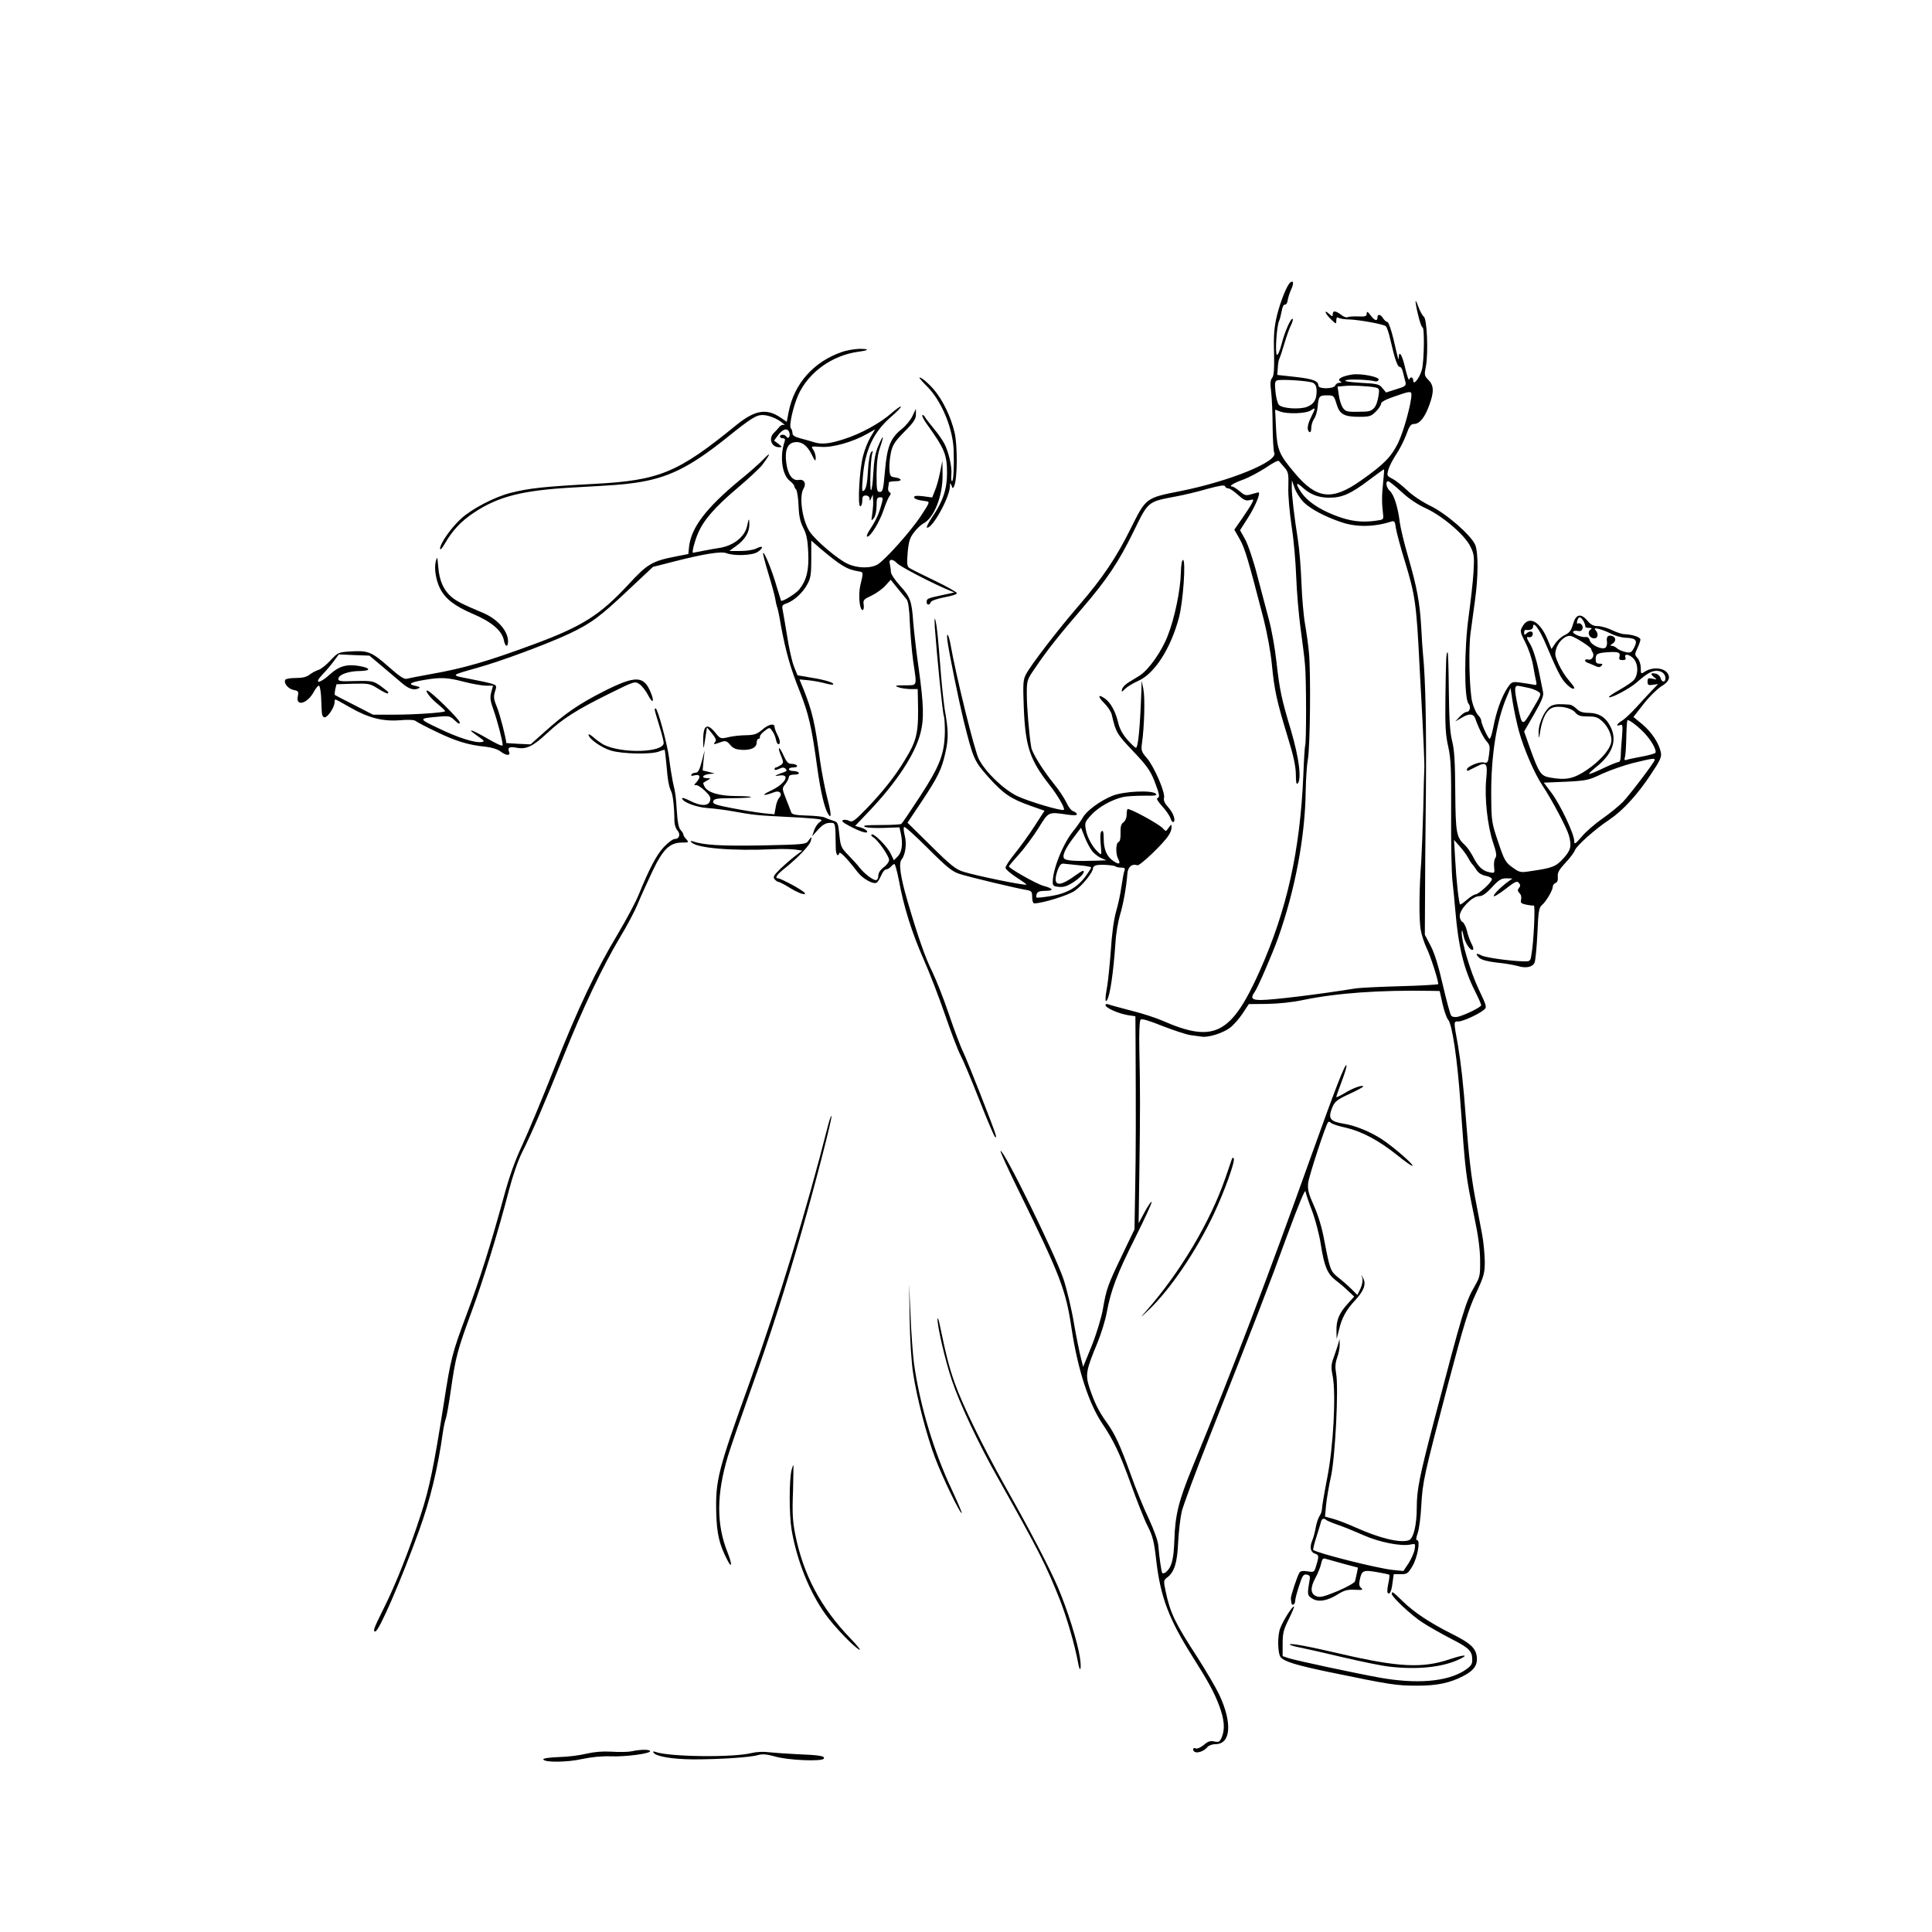 <?xml version="1.0" standalone="no"?>
<!DOCTYPE svg PUBLIC "-//W3C//DTD SVG 20010904//EN"
 "http://www.w3.org/TR/2001/REC-SVG-20010904/DTD/svg10.dtd">
<svg version="1.0" xmlns="http://www.w3.org/2000/svg"
 width="1080pt" height="1080pt" viewBox="0 0 1080 1080"
 preserveAspectRatio="xMidYMid meet">
<g transform="translate(0,1080) scale(0.1,-0.1)"
fill="#000000" stroke="none">
<path d="M7214 9222 c-18 -12 -55 -102 -76 -187 -15 -63 -19 -107 -16 -206 2
-94 -1 -131 -11 -142 -10 -12 -11 -32 -5 -79 4 -35 8 -121 8 -193 1 -71 5
-137 9 -146 24 -48 -248 -159 -523 -214 -197 -39 -193 -37 -280 -211 -78 -158
-155 -273 -285 -424 -122 -141 -273 -338 -300 -390 -16 -31 -17 -52 -12 -185
9 -218 33 -291 143 -432 48 -61 89 -132 81 -140 -10 -9 -198 47 -261 77 -76
37 -176 133 -214 206 -24 45 -129 472 -158 639 -10 58 -25 80 -18 25 10 -75
64 -338 90 -445 55 -220 59 -228 140 -320 84 -93 123 -120 236 -160 l77 -27
-55 -85 c-30 -47 -80 -116 -110 -153 -30 -37 -54 -73 -53 -81 0 -8 27 -31 60
-53 33 -21 59 -40 57 -41 -7 -7 -284 50 -353 72 -42 13 -72 37 -181 145 l-131
129 75 112 c97 146 116 186 137 280 18 79 17 123 -4 242 -5 33 -15 121 -21
195 -18 228 -22 264 -30 300 -6 24 -7 11 -4 -40 11 -154 44 -482 50 -491 3 -6
6 -45 6 -87 -2 -125 -26 -190 -137 -361 -54 -83 -102 -154 -107 -157 -5 -3
-57 -6 -116 -6 -77 0 -102 -2 -88 -10 10 -5 57 -8 106 -6 l88 3 7 -30 c13 -59
8 -106 -15 -131 l-23 -23 -19 39 c-21 42 -96 116 -106 105 -4 -4 1 -11 10 -16
25 -14 88 -104 88 -126 0 -11 -13 -29 -30 -41 -19 -15 -30 -31 -30 -47 0 -15
-6 -25 -14 -25 -17 0 -65 37 -91 70 -10 14 -39 45 -62 69 -41 42 -44 49 -51
115 -7 67 -8 71 -37 79 -16 5 -37 13 -47 18 -9 4 -53 9 -98 10 -64 2 -83 6
-87 18 -3 9 -16 43 -29 75 -23 59 -23 59 -3 84 10 14 19 31 19 38 0 9 11 14
31 14 17 0 28 4 24 10 -3 6 -17 10 -31 10 -13 0 -24 5 -24 10 0 6 12 10 26 10
14 0 23 4 19 10 -3 6 -17 10 -30 10 -19 0 -28 10 -45 47 -24 55 -37 53 -14 -2
15 -36 15 -40 -2 -52 -10 -7 -21 -13 -26 -13 -4 0 -8 -4 -8 -10 0 -6 10 -5 25
2 19 9 28 9 37 0 8 -8 7 -13 -8 -18 -10 -3 -28 -10 -39 -15 -16 -7 -13 -8 13
-4 64 9 31 -48 -51 -86 -56 -26 -41 -31 22 -7 30 11 47 -9 27 -32 -8 -8 -17
-32 -20 -54 l-7 -38 -62 6 c-34 4 -112 16 -173 28 -94 18 -111 24 -107 38 4
15 19 18 105 18 55 0 102 3 106 6 3 3 -34 6 -81 6 -95 0 -160 19 -178 52 -6
11 -9 21 -7 22 2 2 12 8 23 14 19 11 19 11 -2 12 -35 0 -27 18 10 23 l32 3
-33 9 -34 8 5 56 6 56 -13 -51 c-16 -62 -23 -74 -41 -74 -8 0 -17 -5 -20 -10
-4 -7 2 -9 19 -4 31 7 35 -10 9 -39 -14 -15 -15 -18 -3 -16 8 2 31 -13 51 -32
29 -28 34 -39 28 -57 -11 -30 -52 -29 -113 2 -26 13 -45 19 -43 12 6 -21 78
-48 140 -53 34 -2 98 -10 142 -18 117 -21 137 -23 275 -30 69 -3 149 -8 179
-11 49 -5 51 -7 33 -20 -11 -7 -25 -28 -31 -46 l-11 -33 34 38 c25 27 43 37
65 37 32 0 31 7 33 -137 0 -40 12 -57 20 -32 4 11 46 -33 102 -106 29 -38 89
-71 107 -59 6 3 17 22 25 40 8 19 20 34 28 34 7 0 19 7 26 15 7 8 16 15 20 15
4 0 15 -41 25 -91 26 -145 73 -294 137 -439 33 -74 87 -214 120 -310 33 -96
72 -200 88 -230 16 -30 63 -143 105 -250 42 -107 81 -199 87 -205 7 -7 8 -2 3
15 -13 44 -154 403 -181 460 -15 30 -51 126 -80 212 -29 86 -71 192 -92 235
-39 77 -82 201 -141 403 -38 132 -48 205 -31 225 21 26 30 87 18 133 -6 23 -8
46 -4 49 4 4 64 -50 134 -120 108 -108 136 -130 178 -143 57 -18 312 -79 367
-88 34 -6 37 -9 37 -41 0 -19 5 -35 11 -35 47 0 194 46 228 71 43 30 101 103
101 125 0 7 8 15 18 17 22 6 101 1 109 -7 4 -3 17 -6 31 -6 18 0 23 -4 18 -17
-4 -9 -11 -49 -17 -89 -5 -39 -19 -103 -30 -140 -12 -42 -24 -127 -29 -214 -6
-80 -15 -169 -20 -199 -13 -70 -13 -102 -1 -81 17 28 35 153 47 325 3 50 15
117 25 150 19 62 36 161 41 229 2 39 26 60 56 49 13 -5 143 118 174 166 10 14
18 35 17 46 0 19 -1 19 -16 -2 -15 -22 -16 -22 -32 -4 -20 24 -190 116 -198
108 -3 -4 -5 -19 -5 -34 0 -15 -8 -33 -18 -40 -13 -9 -17 -25 -16 -59 1 -30
-3 -48 -11 -51 -16 -6 -17 -67 -2 -95 15 -28 5 -33 -26 -12 -37 24 -55 65 -55
124 0 36 -3 49 -11 44 -8 -5 -10 -28 -6 -72 6 -64 6 -65 -14 -46 -31 28 -62
83 -69 127 -7 37 -5 43 31 82 40 44 116 86 179 100 19 4 71 7 114 7 63 -1 77
1 67 11 -21 21 -177 14 -241 -11 -70 -28 -147 -85 -168 -124 -10 -17 -32 -49
-51 -72 -59 -72 -118 -219 -116 -291 0 -16 8 -21 36 -23 27 -2 47 5 85 30 27
18 50 41 52 52 3 14 -8 10 -54 -23 -92 -66 -123 -52 -90 39 10 25 19 34 32 32
11 -1 49 -5 87 -9 37 -3 67 -9 67 -12 0 -4 -14 -26 -30 -48 -47 -64 -107 -98
-195 -112 -42 -7 -79 -11 -81 -8 -2 2 -2 12 2 21 4 11 18 16 45 16 53 0 49 13
-8 28 -40 11 -193 98 -193 109 0 3 26 33 57 68 32 35 80 101 109 147 57 92 53
90 162 74 34 -5 52 -4 52 2 0 6 -9 13 -20 17 -11 3 -28 25 -38 48 -11 23 -42
71 -71 106 -62 77 -121 172 -126 203 -12 69 -25 228 -25 297 0 78 1 81 46 146
66 98 134 184 260 330 145 169 207 262 293 438 81 166 77 162 236 192 44 8
123 27 174 42 67 18 96 23 99 15 2 -7 10 -12 18 -12 8 0 32 -16 54 -36 32 -29
45 -35 65 -30 24 6 25 5 14 -16 -6 -13 -31 -51 -55 -86 l-44 -63 31 -54 c28
-51 44 -102 134 -450 18 -72 39 -184 45 -250 14 -144 27 -203 87 -400 34 -109
46 -167 47 -213 0 -44 3 -59 10 -52 23 23 8 143 -37 296 -54 181 -63 222 -82
389 -8 72 -26 173 -40 225 -14 52 -44 165 -66 250 -22 87 -53 177 -69 206
l-28 50 44 69 c38 59 70 133 61 142 -2 1 -19 -3 -39 -9 -33 -10 -39 -9 -68 16
-17 14 -36 26 -41 26 -24 0 5 19 61 39 33 12 90 43 127 67 36 25 68 42 72 37
3 -4 17 -20 31 -36 22 -25 24 -35 22 -110 -2 -45 7 -142 18 -217 12 -74 23
-202 26 -285 3 -82 14 -211 24 -285 10 -74 22 -166 25 -204 8 -76 8 -443 1
-454 -2 -4 -7 -77 -10 -162 -18 -426 -92 -757 -244 -1098 -160 -357 -256 -405
-548 -276 -33 14 -108 39 -169 54 -60 16 -118 31 -127 35 -11 4 -18 3 -18 -4
0 -15 72 -47 126 -56 l41 -6 1 -147 c2 -413 2 -598 -2 -810 l-4 -234 -70 -146
c-80 -167 -87 -186 -107 -302 -8 -46 -36 -138 -62 -203 l-48 -118 -12 48 c-7
26 -25 113 -39 193 -13 80 -40 192 -59 250 -46 137 -337 731 -352 716 -3 -2
43 -103 102 -223 231 -471 263 -552 295 -768 34 -227 96 -419 170 -530 67
-100 100 -169 165 -350 32 -88 72 -190 91 -227 28 -55 36 -86 48 -195 24 -201
70 -324 202 -533 88 -139 121 -199 150 -276 28 -76 33 -129 14 -175 -11 -26
-16 -29 -42 -24 -22 5 -35 1 -58 -19 -17 -14 -37 -23 -45 -20 -8 4 -15 2 -15
-4 0 -29 52 -21 80 12 7 9 27 16 45 16 86 0 95 120 20 278 -19 40 -75 135
-123 210 -124 191 -150 244 -176 367 -12 58 -12 61 9 77 40 30 56 82 61 196 3
59 12 136 20 172 9 36 78 223 154 415 257 651 338 859 436 1130 64 173 100
260 102 245 2 -14 19 -63 37 -110 18 -47 40 -131 49 -189 19 -122 37 -163 84
-199 20 -15 51 -41 69 -59 l33 -31 -35 -39 c-48 -52 -65 -92 -64 -150 l1 -48
13 50 c16 69 40 112 91 167 48 52 62 89 45 121 l-11 22 6 -22 c3 -12 -2 -38
-11 -57 l-17 -35 -32 32 c-18 18 -51 47 -74 65 -45 36 -47 41 -80 213 -12 66
-34 138 -57 189 -31 69 -36 90 -32 129 5 39 99 327 112 339 3 3 10 0 17 -6 7
-6 44 -18 82 -26 90 -21 183 -71 285 -152 45 -37 84 -64 87 -61 7 7 -102 102
-166 145 -67 45 -155 81 -222 91 -67 11 -82 27 -67 72 17 51 27 59 107 96 39
18 72 36 72 39 0 12 -57 -8 -102 -36 -27 -16 -48 -26 -48 -22 0 4 14 43 30 86
17 44 29 84 27 90 -6 17 -62 -128 -202 -519 -242 -676 -427 -1163 -660 -1729
-76 -185 -96 -266 -100 -403 -4 -112 -15 -154 -48 -182 -9 -6 -17 -8 -20 -4
-5 9 -16 83 -22 153 -2 27 -24 87 -53 150 -28 58 -74 170 -102 250 -59 163
-87 224 -136 292 -43 60 -66 108 -93 188 -25 76 -20 100 44 254 20 49 44 125
52 170 23 124 57 214 160 419 52 104 93 193 91 198 -2 5 -19 -19 -38 -54 l-35
-65 4 282 c5 332 5 476 0 688 -2 98 1 162 7 168 7 7 46 -5 121 -35 62 -24 131
-47 155 -51 24 -3 53 -7 66 -9 37 -6 118 20 157 49 20 15 52 51 71 80 l35 53
102 1 c61 1 143 9 202 22 190 39 427 56 716 51 l47 -1 16 -72 c9 -39 23 -79
31 -88 23 -25 52 -222 69 -465 28 -394 29 -402 78 -640 21 -98 32 -181 32
-240 1 -84 -1 -94 -31 -146 -50 -87 -63 -129 -228 -757 -80 -306 -95 -381 -95
-477 0 -100 -18 -175 -44 -185 -47 -17 -161 10 -295 70 -47 21 -106 44 -130
50 l-44 12 6 66 c4 37 16 108 27 157 24 105 44 498 29 577 -6 35 -5 58 6 89 8
23 15 56 14 73 l-1 31 -8 -30 c-5 -16 -16 -50 -25 -75 -14 -38 -15 -54 -5
-103 19 -100 4 -395 -31 -570 -16 -82 -29 -159 -29 -171 0 -12 -6 -30 -14 -41
-7 -11 -17 -40 -21 -64 -4 -24 -13 -58 -20 -74 -15 -37 -9 -64 16 -72 22 -7
23 -14 7 -66 -11 -38 -12 -39 -48 -33 -26 4 -40 2 -46 -7 -13 -22 -50 -133
-48 -146 1 -7 2 -17 3 -23 2 -19 21 -10 21 10 0 11 10 49 22 85 18 56 24 66
42 63 15 -2 20 -9 18 -23 -15 -87 -15 -93 12 -110 34 -23 85 -15 145 23 37 23
55 27 96 25 41 -2 47 -1 34 10 -11 9 -13 21 -8 45 11 53 19 57 95 44 36 -6 68
-13 70 -15 3 -2 0 -24 -5 -48 -5 -23 -7 -47 -5 -51 11 -17 22 3 28 52 l7 50
39 0 c36 0 41 4 66 46 28 48 45 144 26 144 -8 0 -6 13 3 40 8 22 17 91 20 153
8 137 14 164 149 677 88 333 116 424 157 510 45 98 49 112 49 180 -1 41 -7
109 -15 150 -8 41 -25 134 -39 205 -22 119 -35 229 -51 435 -15 204 -28 315
-45 417 -25 138 -25 133 3 133 24 0 110 39 141 64 19 15 18 19 -28 116 -47 99
-97 268 -95 319 1 17 4 11 10 -19 8 -42 42 -91 54 -78 3 3 -1 18 -10 34 -8 16
-20 48 -25 72 -6 24 -18 46 -26 49 -7 3 -14 18 -14 33 0 38 70 110 107 110 19
0 40 14 73 50 39 42 52 50 81 50 l34 -1 -24 -17 c-40 -29 -81 -70 -81 -81 0
-6 29 11 64 38 55 43 66 48 76 36 10 -11 10 -18 1 -29 -9 -11 -8 -17 3 -29 9
-8 12 -23 9 -36 -4 -18 0 -22 28 -28 19 -4 38 -6 43 -5 9 3 0 -201 -13 -273
-6 -39 -7 -40 -46 -39 -76 2 -211 21 -234 33 -30 16 -36 9 -11 -14 13 -11 46
-20 97 -26 43 -4 95 -13 117 -19 45 -14 82 -7 94 18 5 9 12 82 16 162 5 123 9
147 25 160 23 19 61 83 61 103 0 8 7 18 16 21 10 4 14 16 12 35 -2 23 7 39 43
78 26 27 49 59 53 70 8 25 115 120 194 172 74 50 157 140 233 256 50 75 59 94
53 120 -10 50 -51 112 -103 156 l-50 41 57 73 c31 40 76 84 100 99 40 24 51
47 34 72 -21 32 -85 37 -128 9 -21 -14 -22 -13 -22 21 0 20 -8 44 -18 55 -16
18 -17 21 -1 55 9 19 17 41 17 49 0 13 -43 28 -90 30 -14 0 -45 11 -70 23 -25
12 -60 22 -78 22 -25 0 -40 8 -59 31 -37 43 -64 36 -80 -21 -10 -35 -20 -48
-46 -60 -17 -8 -41 -29 -53 -47 l-21 -31 -22 53 c-43 103 -105 136 -140 73
-15 -25 -14 -31 16 -90 18 -35 37 -92 43 -128 6 -36 14 -76 17 -89 5 -21 3
-23 -23 -17 -16 3 -48 8 -71 11 -41 5 -44 3 -68 -33 -31 -48 -61 -130 -77
-216 -7 -36 -16 -66 -21 -66 -8 0 -47 84 -47 103 0 6 -8 20 -19 31 -10 12 -24
44 -31 71 -16 64 -22 298 -9 390 5 39 16 118 24 177 19 133 19 268 2 311 -23
55 -163 177 -253 220 -45 22 -100 59 -129 87 -27 26 -64 55 -82 64 -30 15 -31
18 -22 50 5 19 25 58 44 86 19 28 44 78 56 110 17 48 26 60 44 60 30 0 59 35
84 103 28 76 27 112 -4 143 -23 23 -24 28 -14 77 14 78 6 266 -12 277 -7 5
-22 31 -31 57 -13 34 -17 40 -14 18 7 -51 30 -135 38 -135 12 0 9 -186 -3
-235 -12 -47 -49 -94 -49 -62 0 20 -16 23 -23 5 -2 -7 -12 22 -22 65 -16 71
-34 101 -36 60 -1 -23 -2 -17 -29 100 -13 53 -28 97 -34 97 -6 0 -17 9 -24 20
-14 24 -32 26 -32 5 0 -23 -16 -18 -39 13 -16 21 -20 23 -21 9 0 -15 -8 -18
-48 -16 -27 1 -53 -1 -59 -4 -6 -4 -22 2 -36 13 -31 24 -47 25 -47 3 0 -14 -2
-14 -20 2 -32 29 -23 2 10 -30 29 -28 30 -28 30 -6 0 15 4 20 13 14 6 -4 35
-9 62 -9 52 -2 183 -25 201 -37 6 -3 19 -41 28 -84 23 -101 39 -146 51 -144 6
1 14 -13 18 -31 4 -18 11 -43 14 -55 4 -19 -2 -24 -52 -39 l-57 -18 -20 24
c-18 23 -29 25 -122 30 -66 4 -95 9 -83 14 16 8 127 4 166 -6 7 -2 15 2 18 9
6 16 -100 37 -150 29 -55 -9 -84 -25 -66 -37 11 -7 10 -9 -4 -9 -10 0 -20 -7
-23 -15 -8 -20 -94 -21 -94 -1 0 26 -30 38 -130 49 l-100 11 3 41 c1 22 5 45
9 50 3 6 16 44 28 85 12 41 29 88 37 103 8 16 12 31 9 34 -9 9 -45 -73 -62
-141 -9 -36 -21 -63 -26 -60 -11 7 -2 159 12 189 5 11 11 37 15 57 3 21 11 37
18 35 6 -1 13 9 15 23 2 14 10 40 18 58 17 36 16 56 -2 44z m126 -562 c14 -8
20 -21 20 -46 0 -48 -15 -73 -53 -88 -40 -16 -137 -10 -157 10 -8 7 -17 41
-20 74 -5 48 -3 60 10 64 28 7 179 -3 200 -14z m349 -26 c21 -5 23 -8 17 -47
-11 -65 -30 -87 -76 -88 -99 -3 -108 -2 -125 24 -8 13 -18 44 -21 69 l-7 47
34 3 c38 5 141 0 178 -8z m201 -41 c-1 -51 -44 -207 -75 -270 -39 -78 -79
-119 -207 -209 -161 -114 -247 -105 -369 40 -89 105 -100 131 -106 253 l-5
103 27 -10 c41 -16 147 -12 173 6 27 19 27 14 2 -36 -22 -43 -26 -75 -10 -85
6 -4 10 6 10 22 0 16 7 39 16 52 9 13 18 43 20 68 5 58 9 63 53 63 36 0 38 -2
52 -47 17 -59 42 -73 127 -73 57 0 67 3 93 29 16 16 29 36 29 44 0 10 26 24
73 40 88 31 97 32 97 10z m-158 -488 c-8 -73 -8 -116 -1 -175 4 -35 4 -35 -41
-41 -79 -11 -143 -3 -228 30 -92 36 -155 80 -189 130 -31 46 -29 60 5 29 44
-41 90 -60 151 -60 72 -1 122 21 226 100 44 33 81 60 82 58 1 -1 -1 -33 -5
-71z m-446 -111 c39 -39 122 -83 212 -113 84 -29 184 -27 278 3 19 6 22 2 27
-36 4 -24 26 -108 51 -188 57 -187 64 -236 81 -575 3 -55 7 -138 10 -185 12
-219 19 -377 17 -400 -1 -14 -4 -115 -6 -225 -3 -110 -8 -240 -11 -290 -12
-151 -13 -317 -4 -378 5 -32 21 -80 34 -107 20 -40 65 -178 65 -201 0 -3 -96
-9 -212 -12 -117 -3 -229 -9 -248 -12 -205 -33 -464 -65 -532 -65 -51 0 -59
10 -34 45 18 26 98 211 130 300 95 267 152 567 155 825 1 63 6 142 12 175 13
72 17 488 6 598 -4 43 -14 115 -22 160 -8 45 -17 150 -20 232 -3 83 -12 191
-20 240 -20 126 -35 253 -34 295 l1 35 15 -43 c8 -24 31 -59 49 -78z m548 57
c40 -38 91 -72 138 -93 94 -44 218 -150 248 -214 21 -42 22 -56 17 -143 -3
-53 -16 -163 -27 -246 -25 -176 -26 -459 -1 -488 15 -19 8 -47 -12 -47 -7 0
-24 -12 -38 -27 l-24 -26 38 22 c40 24 64 22 74 -6 18 -52 47 -110 65 -129 16
-18 18 -30 12 -71 -6 -47 -8 -50 -32 -45 -26 5 -92 -24 -92 -40 0 -6 3 -8 8
-6 4 2 23 12 44 22 58 30 65 21 56 -70 -10 -103 7 -259 38 -353 19 -56 22 -76
13 -87 -6 -8 -9 -30 -7 -50 4 -35 4 -36 -26 -30 -39 8 -63 31 -91 86 -13 25
-33 54 -45 65 -49 45 -53 65 -55 300 -1 168 -5 235 -18 285 -12 49 -16 118
-18 283 -1 120 -4 215 -7 212 -8 -8 -9 -33 -12 -260 -2 -153 1 -206 16 -270
15 -68 17 -123 16 -375 -1 -162 2 -333 8 -380 5 -47 12 -116 15 -155 17 -205
47 -330 111 -457 19 -37 34 -72 34 -77 0 -11 -90 -55 -131 -65 -16 -3 -31 -1
-37 7 -5 6 -26 83 -46 169 -24 105 -46 178 -68 220 l-33 63 1 185 c0 102 2
376 5 610 3 365 -2 634 -16 770 -2 19 -7 87 -10 150 -8 143 -24 227 -74 400
-22 74 -42 160 -46 190 -10 83 -32 154 -55 175 -21 19 -27 55 -10 55 6 0 39
-27 74 -59z m1018 -723 c7 -13 11 -26 10 -30 -1 -5 8 -8 21 -8 16 0 18 -3 9
-9 -21 -13 -10 -46 16 -49 25 -4 31 25 10 47 -18 18 35 5 87 -21 22 -12 59
-22 83 -23 57 -2 68 -15 47 -55 -15 -28 -19 -31 -48 -25 -18 4 -39 13 -48 21
-8 8 -22 14 -30 14 -10 1 -9 3 4 11 21 13 22 35 1 43 -24 9 -36 -3 -31 -30 2
-13 -1 -28 -8 -34 -18 -15 -81 14 -88 40 -3 13 -12 21 -24 19 -25 -3 -75 19
-69 30 3 5 15 7 26 4 13 -3 22 1 26 12 7 17 -13 38 -27 29 -4 -2 -5 5 -2 16 7
26 19 25 35 -2z m-212 -126 c65 -153 87 -197 115 -224 26 -27 45 -35 45 -22 0
4 -14 22 -31 42 -18 20 -43 60 -56 89 -21 46 -23 58 -13 88 14 44 56 78 84 69
27 -8 111 -63 111 -72 0 -4 4 -12 8 -19 12 -19 -4 -45 -24 -40 -24 6 -25 -12
-1 -19 9 -3 27 -11 40 -17 16 -8 25 -8 34 1 9 9 7 12 -10 12 -17 0 -22 6 -22
24 0 31 9 36 67 40 61 4 72 -1 66 -25 -4 -14 0 -19 17 -19 16 0 20 4 16 15 -8
22 20 19 44 -5 29 -29 30 -92 2 -123 -9 -10 -45 -34 -80 -54 -35 -19 -61 -38
-58 -40 9 -9 117 48 155 82 56 49 83 65 111 65 30 0 50 -17 50 -42 0 -24 -21
-23 -27 1 -3 11 -14 22 -26 25 -29 7 -34 -1 -11 -19 18 -15 18 -15 -8 -9 -24
5 -28 3 -28 -16 0 -19 4 -22 29 -18 l30 4 -34 -35 c-19 -20 -58 -62 -87 -94
-29 -32 -65 -66 -80 -75 -30 -18 -38 -35 -12 -25 15 6 16 -2 11 -68 -4 -41 -7
-89 -7 -106 0 -20 -5 -33 -13 -33 -7 0 -46 -16 -86 -35 -41 -20 -76 -34 -78
-31 -2 2 15 18 38 37 94 74 121 151 81 228 -25 51 -64 75 -119 76 -35 0 -53 6
-70 23 -12 12 -30 23 -40 23 -56 4 -71 4 -95 -4 -36 -11 -78 -95 -77 -151 1
-40 2 -40 10 12 11 64 32 108 61 123 33 18 109 5 133 -23 16 -19 30 -23 72
-23 43 0 56 -5 82 -29 34 -33 56 -86 47 -119 -10 -42 -64 -102 -134 -150 -75
-51 -119 -60 -210 -43 -49 9 -60 26 -111 169 l-31 88 56 97 c41 71 54 103 50
122 -3 14 -14 69 -25 124 -12 57 -31 117 -46 143 -23 39 -24 44 -9 41 11 -2
20 4 22 15 4 20 -18 23 -36 5 -9 -9 -12 -8 -12 5 0 9 3 16 8 16 24 -4 42 3 42
18 0 34 37 -16 70 -95z m-92 -248 c15 -3 37 -12 49 -19 21 -14 21 -14 -30
-100 -57 -98 -58 -97 -82 15 -22 105 -21 122 10 115 14 -3 37 -8 53 -11z m-58
-238 c28 -102 87 -239 133 -308 53 -80 135 -235 147 -277 17 -61 11 -83 -30
-129 -42 -46 -61 -54 -179 -71 -62 -10 -65 -9 -106 20 -39 28 -46 40 -80 142
-37 110 -38 115 -39 267 -1 217 30 412 87 545 l21 49 12 -78 c7 -43 22 -115
34 -160z m715 -28 c35 -41 58 -89 48 -97 -4 -4 -39 -14 -78 -21 -38 -7 -76
-15 -84 -18 -9 -4 -12 1 -8 14 4 10 7 60 8 109 1 50 4 93 6 98 6 10 74 -44
108 -85z m45 -136 c0 -11 -137 -192 -178 -235 -21 -21 -71 -63 -113 -92 -42
-29 -95 -75 -117 -102 -37 -43 -42 -45 -42 -24 0 39 -77 201 -125 266 l-45 60
122 5 c116 6 128 8 203 44 44 20 123 48 175 61 108 26 120 28 120 17z m-3148
-505 c11 -16 35 -35 52 -43 l31 -13 -47 -2 c-121 -4 -169 -1 -186 9 -18 12 -1
54 50 121 l41 54 19 -48 c10 -27 28 -61 40 -78z m2105 -42 c8 -16 19 -32 22
-35 4 -3 14 -17 24 -32 11 -18 29 -29 52 -34 19 -3 35 -12 35 -19 0 -16 -75
-85 -93 -85 -6 0 -28 -13 -47 -30 -19 -16 -36 -28 -38 -26 -7 8 -21 132 -27
245 l-7 116 31 -35 c17 -19 39 -48 48 -65z m-794 -3701 c3 -4 34 -17 69 -29
35 -12 99 -39 143 -58 85 -38 207 -62 259 -51 28 6 29 5 24 -27 -3 -19 -19
-54 -34 -78 l-29 -43 -60 6 c-91 10 -423 94 -444 112 -2 2 6 37 19 76 13 40
24 79 26 86 4 13 17 16 27 6z m95 -245 l83 -22 -6 -31 c-4 -17 -8 -38 -11 -46
-2 -8 -45 -32 -96 -54 -73 -30 -97 -37 -117 -30 -36 13 -38 47 -8 103 14 25
28 61 32 79 5 25 11 33 23 29 10 -3 54 -15 100 -28z"/>
<path d="M4705 8832 c-156 -54 -265 -176 -296 -333 l-11 -57 -35 24 c-79 53
-143 42 -248 -43 -326 -266 -429 -309 -795 -328 -278 -15 -362 -24 -465 -50
-88 -22 -215 -88 -275 -142 -57 -51 -120 -141 -120 -170 0 -10 11 1 26 27 43
75 91 126 163 174 136 91 271 125 556 141 236 13 274 16 345 26 183 26 304 86
505 246 144 116 172 133 208 133 32 0 83 -20 112 -45 11 -9 15 -14 8 -11 -6 4
-18 -1 -25 -9 -7 -9 -21 -24 -30 -33 -34 -31 -17 -82 27 -82 19 0 19 1 -4 19
l-24 18 24 32 c26 35 54 41 62 11 6 -22 -8 -37 -18 -20 -8 13 -35 13 -35 0 0
-5 7 -10 16 -10 12 0 15 -5 9 -22 -27 -81 -13 -183 30 -216 14 -11 25 -24 25
-29 0 -5 5 -14 10 -19 6 -6 12 -46 14 -90 2 -59 9 -90 26 -124 18 -35 25 -66
28 -138 5 -99 -9 -155 -50 -207 -18 -23 -96 -71 -102 -63 -1 2 -12 38 -25 81
-23 82 -68 193 -75 186 -3 -2 11 -55 30 -118 19 -62 36 -125 38 -140 2 -14 6
-33 9 -41 4 -8 14 -55 22 -105 27 -146 53 -239 105 -368 50 -127 67 -196 99
-432 19 -134 40 -223 60 -255 20 -31 19 -2 -4 87 -13 51 -31 143 -40 205 -30
222 -44 280 -94 407 l-22 53 53 -5 c29 -3 70 -11 91 -17 22 -6 41 -9 44 -6 9
9 -42 25 -123 38 l-76 13 -20 50 c-11 28 -28 104 -38 170 -11 66 -22 132 -25
146 -5 23 -2 28 22 36 42 15 91 60 116 107 19 34 22 57 22 142 l0 102 48 -42
c118 -99 150 -119 217 -130 27 -4 27 -5 9 -79 -12 -53 -4 -137 13 -137 6 0 8
13 6 29 -4 27 0 31 45 52 27 13 61 38 77 56 l29 32 38 -47 c21 -26 45 -55 52
-64 8 -11 15 -58 17 -130 3 -62 11 -159 19 -216 21 -143 25 -132 -47 -133 -53
0 -59 -2 -38 -10 14 -6 44 -10 68 -11 l42 0 1 -51 c5 -191 -3 -231 -72 -344
-55 -92 -123 -177 -212 -270 -69 -71 -82 -81 -99 -72 -11 6 -27 8 -35 5 -11
-5 -1 -14 33 -32 63 -34 107 -47 101 -31 -2 6 -18 16 -35 21 l-32 9 79 83
c153 161 255 316 286 434 21 78 19 159 -9 360 -14 96 -27 214 -31 261 -8 118
-16 142 -74 205 -28 31 -51 65 -51 77 0 12 -3 32 -6 45 -8 28 16 30 40 4 16
-18 171 -99 271 -143 l50 -21 -65 -14 c-84 -18 -90 -20 -90 -39 0 -19 16 -20
23 -1 3 8 35 19 76 27 39 7 71 17 70 23 0 6 -57 38 -126 71 -69 33 -133 65
-141 71 -12 9 -13 25 -8 87 6 63 13 83 37 113 16 21 39 42 51 48 59 30 108
153 107 269 l-1 82 -13 -65 c-7 -36 -20 -83 -29 -103 l-15 -38 -51 7 c-34 4
-50 3 -50 -5 0 -10 20 -17 68 -23 21 -3 19 -7 -32 -85 -59 -87 -192 -236 -238
-267 -38 -24 -113 -24 -169 2 -54 24 -177 128 -212 179 -42 62 -62 199 -35
242 17 28 3 54 -27 48 -36 -6 -62 31 -70 98 -9 68 8 109 48 113 39 5 70 -19
95 -70 18 -37 21 -39 22 -18 0 14 -6 35 -14 46 -14 20 -13 20 44 16 65 -5 179
28 258 73 l44 25 -26 -44 c-14 -24 -33 -70 -41 -103 -21 -76 -32 -283 -16
-283 6 0 11 14 11 30 0 23 4 30 20 30 12 0 20 -7 21 -17 0 -15 2 -15 9 2 l9
20 1 -20 c3 -24 1 -49 -5 -95 -5 -33 -5 -34 10 -16 9 12 15 40 15 68 0 41 3
48 19 48 19 0 19 -2 5 -52 -15 -51 -31 -83 -69 -141 -9 -15 -12 -27 -7 -27 19
0 70 84 92 151 12 35 27 70 33 77 8 10 8 15 -1 21 -6 3 -9 15 -7 26 2 11 4 23
4 28 1 4 18 7 38 7 40 0 35 16 -7 22 -21 2 -26 9 -28 43 -2 22 2 64 8 94 10
45 22 63 76 118 52 52 64 71 64 96 l0 32 -19 -40 c-10 -22 -37 -55 -60 -73
-63 -51 -82 -97 -94 -234 -9 -104 -12 -118 -29 -118 -16 0 -18 9 -18 98 1 69
6 113 20 152 24 71 19 75 -10 8 -17 -39 -24 -79 -28 -150 -3 -54 -8 -98 -13
-98 -8 0 -3 173 7 205 5 16 4 17 -6 8 -7 -7 -15 -50 -18 -104 -3 -64 -10 -98
-20 -109 -14 -13 -15 -6 -9 71 12 152 58 251 157 338 34 29 59 55 56 58 -3 3
-27 -14 -53 -37 -64 -56 -171 -115 -266 -145 -84 -27 -127 -31 -173 -15 -16 5
-48 14 -71 20 -30 8 -43 16 -43 28 0 10 -4 22 -9 28 -12 13 13 123 42 188 58
126 189 220 336 240 61 8 64 16 5 16 -27 -1 -72 -8 -99 -18z"/>
<path d="M5140 8687 c0 -2 21 -26 48 -53 78 -82 138 -229 143 -349 3 -92 -1
-175 -9 -175 -4 0 -6 16 -4 35 5 41 -14 127 -39 175 -10 19 -36 57 -59 84 -22
27 -45 56 -50 65 -4 9 -11 13 -14 10 -4 -3 9 -28 29 -55 95 -133 109 -166 109
-269 0 -88 -23 -158 -80 -241 -26 -38 -38 -64 -31 -64 32 0 125 169 127 230 1
22 2 23 9 6 7 -19 8 -19 16 0 17 41 18 227 1 297 -21 89 -68 185 -118 242 -34
39 -78 74 -78 62z"/>
<path d="M4264 8229 c-16 -17 -74 -69 -130 -114 -187 -155 -269 -263 -282
-370 l-4 -42 -67 -13 c-134 -26 -161 -41 -266 -155 -161 -174 -259 -236 -535
-338 -257 -95 -388 -133 -576 -166 -60 -11 -118 -22 -129 -25 -15 -5 -41 12
-105 69 -94 82 -113 90 -215 83 -63 -4 -67 -6 -108 -50 -23 -25 -53 -49 -67
-53 -14 -4 -36 -16 -49 -26 -16 -13 -40 -19 -77 -19 -29 0 -56 -4 -59 -10 -11
-18 16 -51 46 -57 27 -5 29 -9 24 -34 -14 -62 54 -43 90 25 11 20 24 35 28 33
5 -1 10 -30 12 -62 1 -33 3 -72 4 -87 1 -18 7 -28 16 -28 17 0 55 56 55 83 0
9 2 17 5 17 3 0 40 -20 83 -45 101 -58 182 -79 279 -71 45 4 78 2 86 -4 7 -6
58 -33 115 -60 109 -53 181 -75 275 -84 36 -4 68 -14 84 -26 31 -24 58 -27 49
-4 -10 26 1 32 43 24 54 -10 90 8 169 81 86 81 167 132 345 220 143 71 146 72
171 55 14 -9 37 -38 50 -64 26 -50 36 -34 12 21 -38 91 -85 91 -260 3 -138
-70 -215 -122 -336 -231 l-74 -66 -68 3 c-37 2 -68 4 -68 5 0 23 -36 162 -52
200 -18 44 -20 58 -11 87 11 34 10 35 -21 45 -17 5 -73 17 -125 27 -103 20
-105 18 44 60 134 37 397 135 520 193 122 58 171 95 336 251 l129 121 117 30
c169 43 263 58 293 47 44 -17 146 -13 174 6 36 23 33 40 -4 21 -17 -9 -55 -15
-91 -15 l-62 0 41 30 c48 35 72 76 71 122 -1 34 -3 32 -13 -14 -14 -61 -79
-111 -161 -122 -16 -2 -54 -9 -84 -15 -29 -6 -55 -11 -57 -11 -8 0 10 68 28
109 31 73 93 145 217 250 64 54 128 114 142 132 49 66 51 78 3 28z m-2124
-1157 c41 -35 88 -75 105 -89 38 -33 65 -42 90 -33 17 7 16 9 -13 16 -45 9
-30 20 49 33 93 16 129 14 222 -10 45 -12 100 -21 123 -22 l40 0 -10 -37 c-8
-30 -5 -49 12 -96 22 -62 52 -176 52 -199 0 -9 -31 5 -86 37 -91 53 -123 61
-52 12 36 -25 39 -29 20 -32 -37 -6 -134 25 -241 77 -114 54 -114 55 4 65 55
5 62 3 87 -21 21 -20 28 -23 28 -11 0 16 -165 178 -182 178 -15 0 21 -46 63
-79 22 -18 39 -35 37 -37 -8 -8 -172 -19 -283 -19 l-120 0 -105 54 c-58 29
-107 55 -108 56 -2 2 -1 16 2 32 l7 28 92 3 c88 2 95 1 141 -28 27 -17 51 -29
54 -26 3 4 3 7 1 9 -79 63 -77 62 -181 60 -90 -3 -99 -1 -96 15 4 22 59 41
121 41 63 1 60 17 -5 28 -70 12 -114 -1 -165 -48 -57 -52 -91 -54 -42 -1 20
20 49 54 64 75 l29 39 86 -4 85 -3 75 -63z"/>
<path d="M2436 7662 c-10 -40 1 -106 24 -152 30 -58 80 -97 182 -141 106 -45
164 -94 175 -149 7 -37 23 -40 23 -5 0 58 -59 125 -140 159 -119 50 -147 65
-176 89 -44 37 -68 91 -74 167 -5 59 -6 62 -14 32z"/>
<path d="M6601 7598 c-2 -94 -34 -252 -73 -351 -33 -87 -106 -190 -155 -222
-18 -11 -47 -29 -65 -40 -18 -11 -34 -28 -36 -39 -3 -16 -2 -16 17 3 12 12 45
32 74 45 91 40 181 180 227 352 24 89 40 324 23 324 -6 0 -11 -30 -12 -72z"/>
<path d="M6380 6930 c-7 -198 -18 -310 -30 -310 -5 0 -26 20 -48 45 -27 31
-44 62 -52 98 -15 62 -43 112 -76 134 -38 25 -38 9 0 -29 19 -19 38 -48 41
-64 23 -98 27 -106 118 -202 76 -80 97 -109 120 -167 30 -78 32 -92 16 -97 -6
-2 6 -21 26 -43 20 -22 42 -52 47 -67 5 -16 13 -26 18 -23 14 9 -2 52 -30 83
-19 21 -27 38 -23 52 8 29 -55 174 -95 221 -32 37 -34 44 -28 87 13 92 17 248
8 297 l-10 50 -2 -65z"/>
<path d="M3660 6833 c0 -5 11 -44 25 -88 14 -44 25 -88 25 -98 0 -54 -233 -61
-335 -10 -16 9 -42 27 -57 41 -16 14 -28 21 -28 15 0 -22 72 -73 126 -89 65
-19 224 -22 268 -5 16 7 30 10 32 9 1 -2 5 -37 9 -78 7 -88 14 -128 27 -154
10 -18 18 -97 18 -165 0 -19 7 -42 16 -52 20 -22 12 -49 -14 -49 -11 0 -38
-21 -62 -46 -41 -45 -79 -117 -140 -266 -17 -42 -70 -141 -117 -220 -122 -203
-224 -418 -358 -758 -64 -162 -143 -351 -175 -420 -41 -87 -73 -176 -105 -295
-71 -260 -131 -452 -207 -654 -80 -214 -88 -243 -128 -502 -54 -343 -80 -471
-127 -614 -63 -195 -142 -395 -208 -526 -56 -113 -62 -129 -47 -129 20 0 144
285 245 565 62 170 105 349 133 550 4 28 11 61 16 74 5 13 18 87 29 165 26
181 36 218 115 433 68 184 149 448 209 679 20 77 50 165 73 211 55 109 127
277 233 541 106 264 217 499 316 664 39 64 83 148 98 185 15 37 52 118 81 180
61 128 98 163 168 163 37 0 38 1 23 18 -10 10 -17 22 -17 27 0 5 -7 16 -16 26
-10 11 -17 45 -20 100 -6 90 -7 101 -23 169 -5 25 -15 85 -21 134 -10 79 -64
276 -75 276 -3 0 -5 -3 -5 -7z"/>
<path d="M4260 6720 c-29 -24 -44 -29 -90 -30 -30 0 -75 -5 -99 -11 -43 -10
-45 -9 -73 26 -48 58 -69 41 -67 -55 1 -42 2 -41 11 19 l10 65 28 -34 c21 -26
26 -38 18 -47 -13 -16 -9 -16 30 -2 28 10 34 8 54 -15 18 -21 33 -26 70 -28
51 -1 78 14 78 43 0 11 5 19 10 19 6 0 9 5 8 11 -2 6 10 21 25 32 28 22 29 22
43 2 9 -11 18 -32 21 -47 3 -16 9 -28 14 -28 13 0 11 21 -6 54 -8 15 -15 35
-15 42 0 23 -34 16 -70 -16z"/>
<path d="M4519 6100 c-13 -20 -26 -21 -263 -26 -227 -4 -323 2 -384 23 -13 4
-14 3 -6 -6 29 -32 228 -49 459 -38 44 2 98 1 120 -2 l40 -6 -40 -30 c-21 -16
-59 -49 -83 -72 -37 -36 -42 -45 -32 -58 7 -8 17 -15 22 -15 6 0 36 -16 68
-36 32 -20 67 -34 77 -32 12 2 -7 17 -58 46 -42 23 -82 42 -88 42 -23 0 -10
20 37 57 72 58 138 127 144 151 8 27 4 28 -13 2z"/>
<path d="M4626 4498 c-115 -455 -276 -982 -437 -1430 -176 -487 -190 -544
-185 -728 3 -115 18 -176 61 -259 27 -54 29 -27 2 41 -63 157 -62 325 2 538
16 52 72 214 124 360 111 308 200 586 291 905 77 269 168 623 164 636 -2 6
-12 -23 -22 -63z"/>
<path d="M6886 4320 c-3 -8 -19 -55 -36 -105 -85 -246 -253 -528 -444 -745
-36 -40 -33 -39 18 10 118 113 263 326 361 533 58 123 119 291 112 310 -3 8
-7 7 -11 -3z"/>
<path d="M5085 3425 c2 -117 10 -244 20 -305 20 -133 75 -345 122 -469 38
-102 141 -316 149 -309 2 3 -23 61 -55 130 -102 215 -180 477 -212 708 -6 47
-15 166 -19 265 l-8 180 3 -200z"/>
<path d="M5241 3427 c-2 -38 41 -226 79 -340 44 -132 150 -358 260 -552 230
-409 268 -485 346 -681 39 -101 82 -249 100 -346 11 -64 21 -42 11 25 -13 88
-69 266 -122 391 -48 112 -151 310 -298 571 -119 212 -236 450 -279 571 -31
87 -48 151 -86 334 -5 25 -10 37 -11 27z"/>
<path d="M4425 2583 c-14 -56 -14 -248 0 -334 29 -171 99 -347 190 -474 48
-67 156 -180 189 -197 11 -6 -11 23 -50 63 -168 175 -264 358 -309 584 -14 71
-17 121 -12 238 2 81 3 147 2 147 -2 0 -6 -12 -10 -27z"/>
<path d="M7780 1890 c0 -17 111 -121 172 -160 32 -21 104 -62 158 -90 104 -53
120 -69 120 -120 0 -25 -8 -35 -46 -60 -98 -61 -265 -75 -472 -38 -133 24
-466 95 -509 109 l-33 11 0 69 c0 60 5 79 35 139 19 39 32 70 28 70 -11 -1
-60 -79 -76 -121 -17 -41 -15 -142 2 -163 20 -24 85 -44 266 -82 349 -72 378
-77 500 -77 108 0 181 15 257 55 61 32 81 64 72 115 -8 43 -40 71 -139 120
-123 62 -210 120 -273 181 -55 54 -62 59 -62 42z"/>
<path d="M7210 1607 c0 -3 26 -11 58 -17 31 -6 140 -31 242 -55 102 -24 219
-48 260 -52 149 -17 285 -4 378 37 69 31 44 34 -43 5 -153 -52 -287 -45 -607
29 -198 46 -288 62 -288 53z"/>
<path d="M3530 1010 c-19 -4 -69 -5 -111 -2 -50 3 -96 -1 -140 -11 -35 -9
-104 -18 -154 -19 -53 -2 -89 -7 -88 -13 5 -18 134 -17 217 2 52 11 110 17
161 15 85 -3 227 16 219 30 -6 9 -53 9 -104 -2z"/>
<path d="M3653 1003 c14 -22 105 -37 222 -38 147 0 319 11 362 24 25 7 49 5
96 -8 71 -21 261 -29 272 -12 8 15 -24 20 -150 25 -60 3 -132 8 -158 11 -27 4
-68 2 -93 -4 -105 -27 -467 -22 -541 6 -10 4 -14 2 -10 -4z"/>
</g>
</svg>
